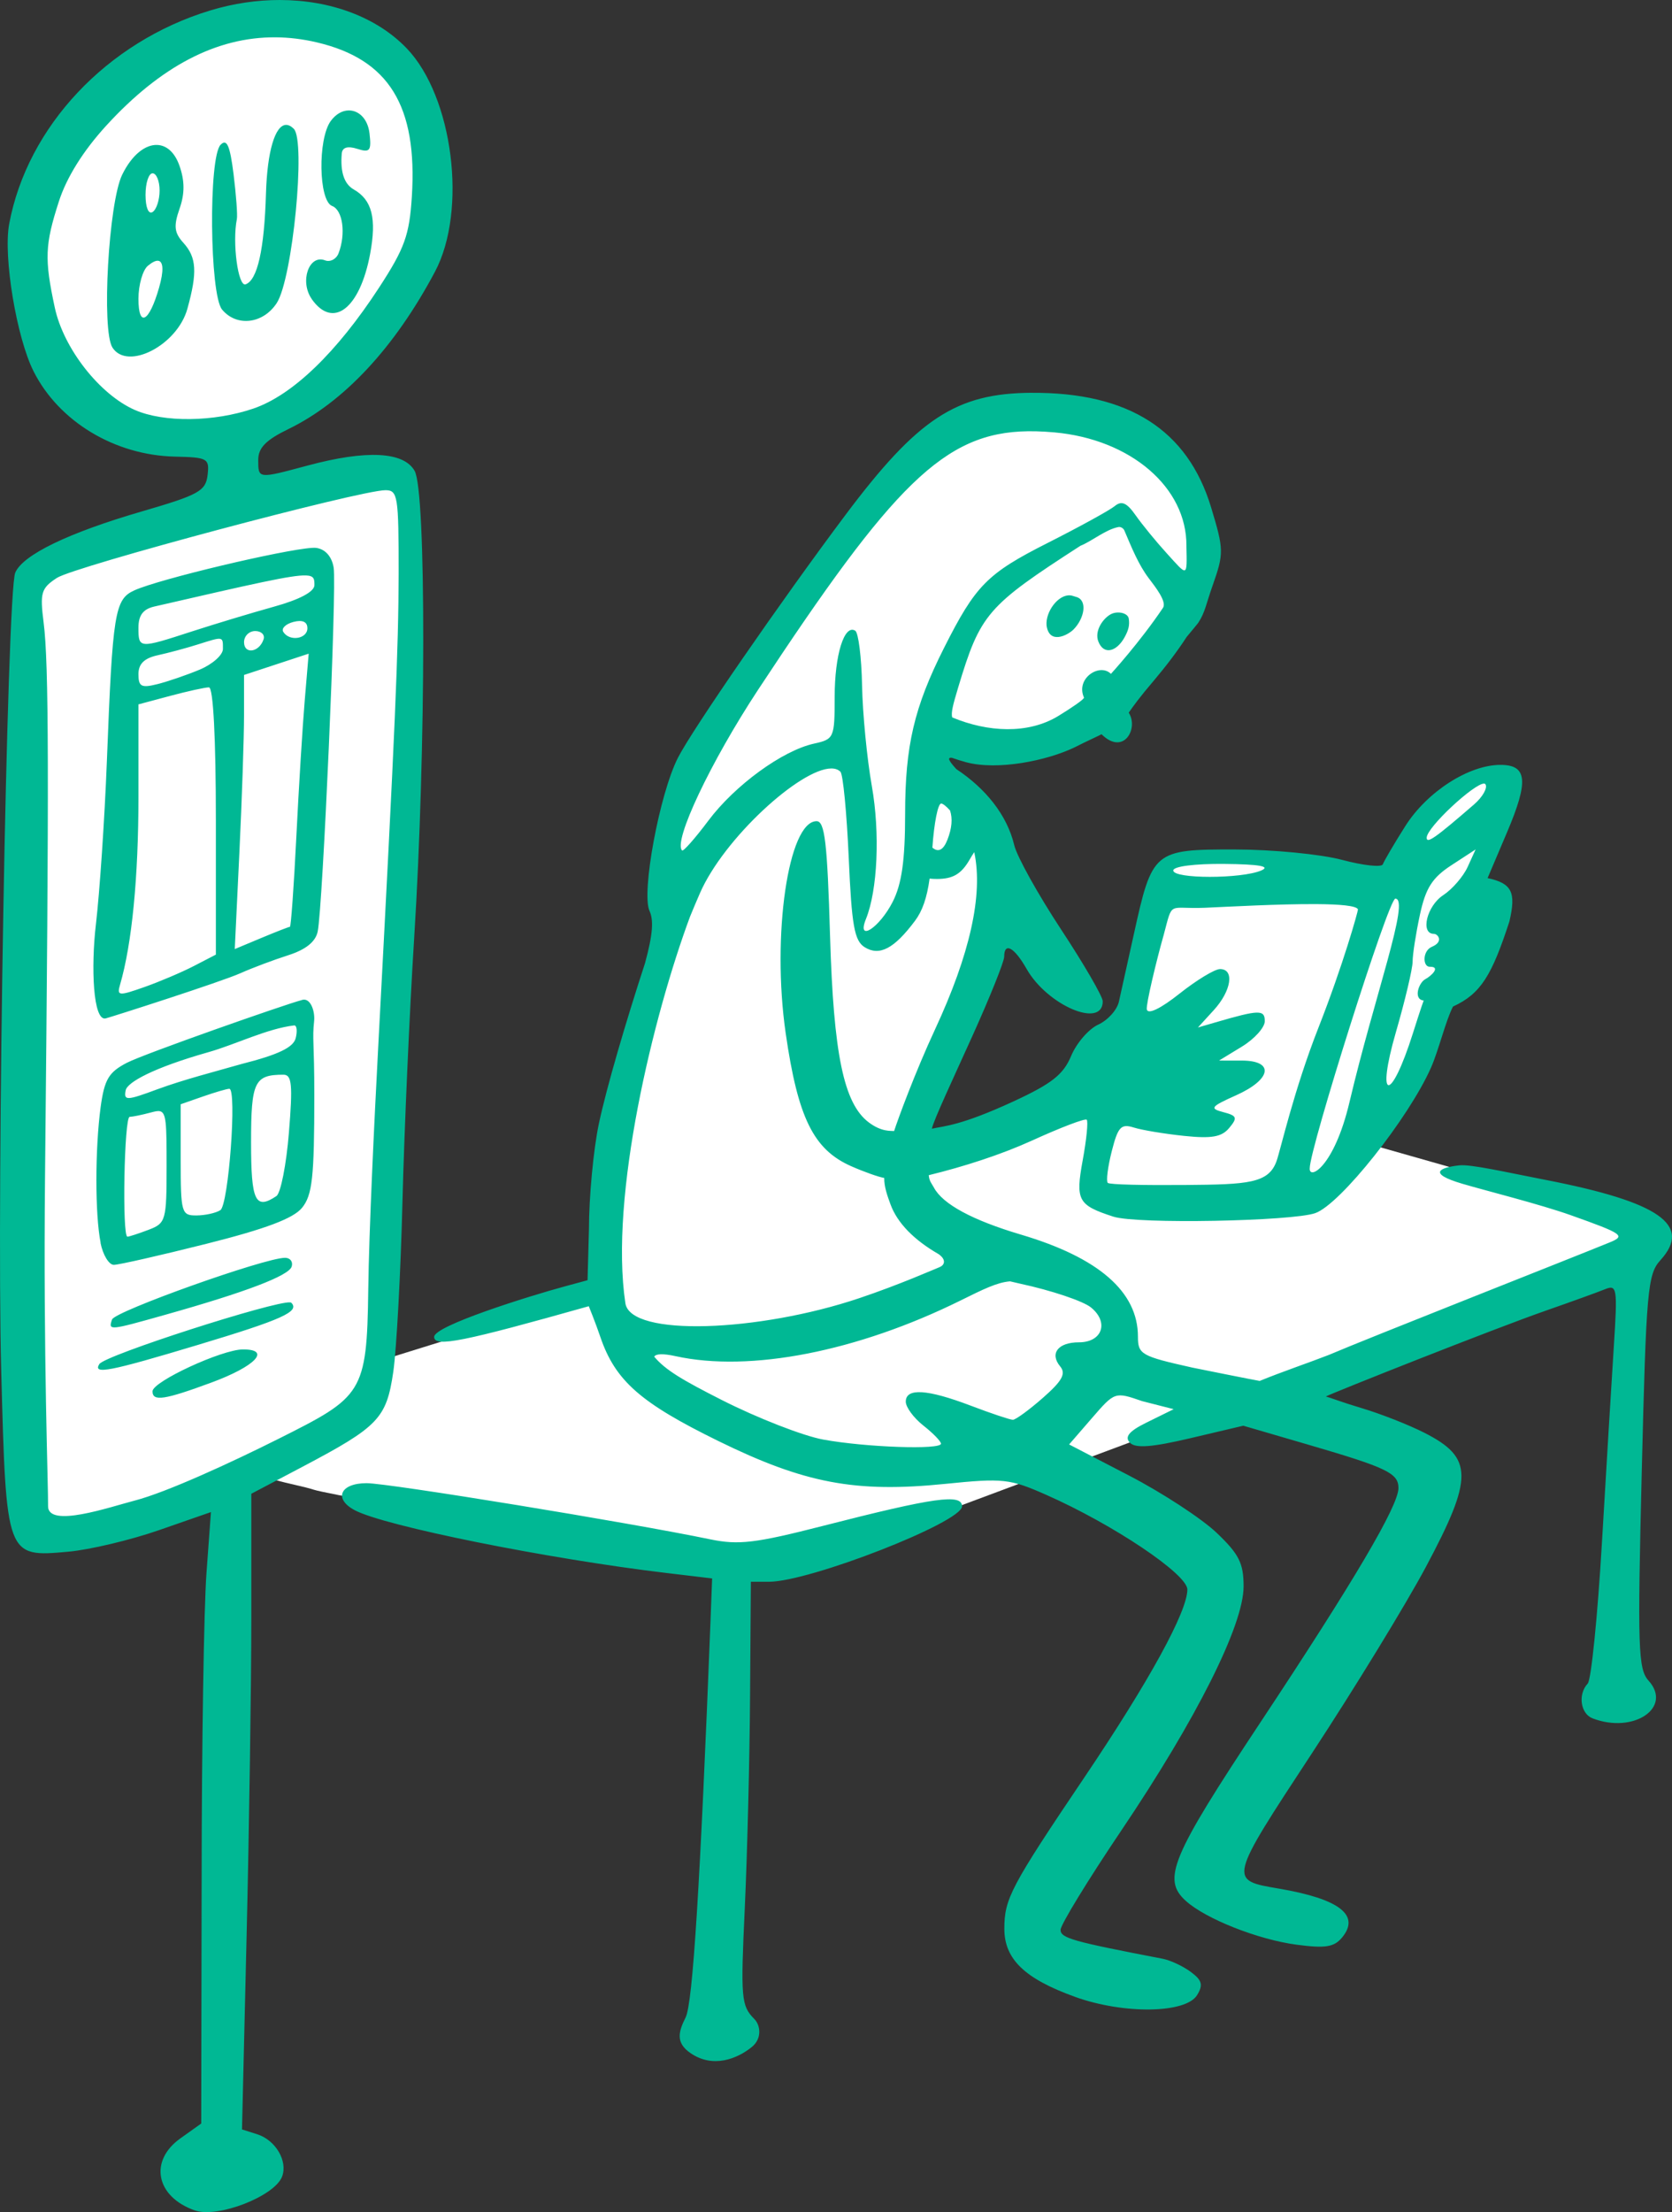 <?xml version="1.0" ?><svg height="318.884mm" viewBox="0 0 241.131 318.884" width="241.131mm" xmlns="http://www.w3.org/2000/svg">
    <rect x="0" y="0" width="241.131" height="318.884" fill="#333333" stroke="none"/>
    <path d="m 11096.916,49.822 c -3.417,-0.002 -7.171,0.525 -11.204,1.646 -18.439,5.124 -24.206,18.661 -25.95,33.288 2.203,21.933 17.098,26.727 32.397,22.975 15.298,-3.752 27.402,-26.843 25.987,-40.479 -1.105,-10.653 -9.025,-17.422 -21.23,-17.43 z m 107.429,55.354 c -7.232,0.039 -12.572,3.29 -16.434,7.574 l -0.177,-1.792 c 0,0 -29.772,39.508 -31.402,42.425 -1.63,2.917 -5.471,16.154 -4.422,19.611 l 2.442,-0.332 c -7.443,13.859 -11.195,47.749 -12.124,55.942 -0.13,1.148 -0.05,2.322 0.192,3.503 l -31.519,9.797 c 0,0 -0.275,1.285 -0.783,2.88 0.632,-10.184 4.408,-71.435 4.175,-78.941 -0.249,-8.162 0.04,-51.378 0.04,-51.379 l -53.838,12.975 -1.269,40.909 0.542,99.604 c 0,0 15.285,-2.341 20.56,-4.065 4.535,-1.481 22.247,-11.256 27.378,-14.107 -2.344,2.508 -11.535,6.197 -13.932,7.636 -2.494,1.496 4.372,2.341 7.154,3.252 2.782,0.911 62.944,11.511 62.944,11.511 l 22.945,-6.503 c 0,0 100.052,-37.267 104.171,-39.12 4.12,-1.854 0.868,-4.552 -3.758,-5.951 -4.625,-1.398 -34.109,-9.756 -34.109,-9.756 l -7.48,7.642 -0.404,0.009 15.219,-17.374 c 0,0 14.381,-40.323 12.863,-42.697 -1.518,-2.374 -5.998,-0.976 -8.057,0.618 -2.06,1.593 -9.034,14.016 -9.034,14.016 0,0 -19.331,-3.674 -21.029,-3.902 -1.699,-0.228 -10.912,1.236 -10.912,1.236 l -0.543,3.154 -9.714,42.605 0.97,-11.582 -2.132,0.716 -25.789,9.641 c -0.05,-4.04 1.375,-9.45 2.484,-12.536 1.59,-4.423 10.839,-27.186 9.936,-31.706 -0.635,-3.177 -5.606,-9.139 -10.487,-12.995 l 1.263,-6.277 c 4.779,1.868 10.487,1.823 16.378,1.029 9.178,-1.236 19.332,-16.942 20.705,-19.999 1.373,-3.057 9.864,-16.194 -10.371,-24.519 -4.742,-1.951 -8.939,-2.772 -12.642,-2.752 z m 9.581,112.223 c 0.395,0.282 1.675,1.126 3.534,1.753 l -3.688,0.087 z m 2.437,18.067 c 0.193,0.261 0.363,0.522 0.48,0.78 2.638,5.821 -13.695,18.828 -17.163,20.129 -3.469,1.301 -11.996,0.747 -21.825,0.52 -5.405,-0.125 -11.046,-2.307 -15.982,-4.666 8.736,2.825 24.103,4.912 31.375,3.821 8.889,-1.333 16.802,-6.699 21.427,-13.82 1.848,-2.846 2.188,-5.021 1.688,-6.763 z" fill="#FFFFFF" paint-order="markers stroke fill" transform="translate(99.171,-21.778) translate(-11154.785,-24.124)"/>
    <path d="m 11096.002,45.902 c -3.295,-0.006 -6.712,0.488 -10.085,1.513 -14.881,4.52 -26.371,16.725 -28.981,30.785 -0.873,4.698 1.061,16.355 3.522,21.236 3.649,7.238 11.701,12.093 20.38,12.29 4.741,0.108 4.998,0.255 4.711,2.674 -0.274,2.288 -1.273,2.841 -9.442,5.216 -10.617,3.087 -17.192,6.262 -18.294,8.838 -1.195,2.783 -2.717,89.202 -2.026,114.981 0.723,27.023 0.699,26.961 9.678,26.153 3.079,-0.277 8.967,-1.676 13.085,-3.108 l 7.485,-2.603 -0.647,8.83 c -0.358,4.857 -0.694,24.689 -0.694,44.072 l -0.06,35.241 -3.002,2.137 c -4.566,3.252 -3.534,8.42 2.076,10.39 h 0.02 c 3.275,1.149 11.474,-2.032 12.565,-4.874 0.854,-2.228 -0.927,-5.262 -3.586,-6.106 l -2.193,-0.696 0.668,-28.052 c 0.365,-15.429 0.676,-36.047 0.676,-45.818 v -17.766 l 7.35,-3.875 c 11.01,-5.805 12.136,-6.979 13.122,-13.69 0.466,-3.182 1.067,-14.237 1.327,-24.566 0.262,-10.33 1.024,-27.461 1.692,-38.07 1.712,-27.151 1.743,-64.31 0.06,-67.257 -1.589,-2.781 -6.941,-3.044 -15.445,-0.761 -7.168,1.927 -7.108,1.935 -7.108,-0.813 0,-1.745 1.099,-2.87 4.348,-4.448 8.009,-3.891 15.33,-11.746 21.139,-22.681 4.692,-8.828 2.611,-25.247 -4.079,-32.208 -4.343,-4.517 -11.01,-6.949 -18.26,-6.963 z m -0.648,5.38 c 1.96,0.014 3.942,0.255 5.945,0.726 10.406,2.442 14.541,9.152 13.71,22.243 -0.354,5.551 -1.039,7.449 -4.72,13.101 -6.116,9.382 -12.504,15.528 -18.142,17.45 -5.691,1.939 -12.9,2.026 -17.07,0.206 -5.088,-2.221 -10.302,-8.878 -11.562,-14.766 -1.508,-7.021 -1.428,-9.052 0.595,-15.314 1.117,-3.462 3.502,-7.277 6.812,-10.898 7.835,-8.573 15.938,-12.806 24.432,-12.747 z m 10.487,10.54 c -0.876,0.032 -1.792,0.519 -2.534,1.532 -1.881,2.597 -1.747,11.491 0.202,12.239 1.545,0.593 2.011,4.006 0.932,6.819 -0.325,0.848 -1.206,1.307 -1.954,1.02 -2.321,-0.891 -3.68,3.052 -1.916,5.57 h -0.01 c 3.079,4.395 6.955,1.408 8.431,-6.497 0.959,-5.124 0.279,-7.787 -2.362,-9.292 -1.387,-0.79 -1.958,-2.53 -1.727,-5.188 0.08,-0.879 0.843,-1.108 2.227,-0.669 1.836,0.583 2.063,0.299 1.776,-2.207 -0.248,-2.164 -1.599,-3.379 -3.061,-3.326 z m -8.993,2.084 c -1.554,0.061 -2.689,3.769 -2.876,9.863 -0.236,8.104 -1.237,12.551 -2.949,13.123 -1.077,0.36 -1.932,-6.038 -1.249,-9.409 0.112,-0.558 -0.104,-3.466 -0.475,-6.461 -0.519,-4.141 -0.964,-5.162 -1.862,-4.264 -1.77,1.761 -1.594,21.602 0.201,23.766 2.098,2.529 5.911,2.08 7.882,-0.927 2.287,-3.479 4.23,-23.39 2.46,-25.132 -0.395,-0.39 -0.775,-0.57 -1.132,-0.559 z m -18.549,2.891 c -1.707,-0.072 -3.648,1.396 -5.061,4.286 -1.966,4.021 -3.004,22.457 -1.404,24.928 2.175,3.364 9.344,-0.342 10.8,-5.585 1.462,-5.268 1.335,-7.412 -0.57,-9.517 -1.321,-1.46 -1.43,-2.409 -0.561,-4.902 0.766,-2.183 0.763,-4.004 0,-6.193 -0.687,-1.973 -1.874,-2.96 -3.201,-3.016 z m -0.684,4.087 c 0.559,0 1.015,1.115 1.015,2.478 0,1.363 -0.456,2.761 -1.015,3.106 -0.59,0.366 -1.013,-0.667 -1.013,-2.478 0,-1.708 0.455,-3.105 1.013,-3.105 z m 0.794,12.609 c 0.769,0.071 0.848,1.433 0.141,3.896 -1.426,4.978 -2.969,5.803 -2.969,1.588 0,-1.998 0.613,-4.141 1.361,-4.763 0.626,-0.519 1.118,-0.754 1.467,-0.721 z m 125.984,19.031 c -10.884,0.066 -16.414,3.695 -26.857,17.621 -9.289,12.393 -22.101,30.951 -24.158,35.002 -2.654,5.219 -5.293,19.434 -4.095,22.062 0.604,1.328 0.505,3.334 -0.651,7.553 -2.749,8.41 -5.539,17.892 -6.651,23.127 -0.774,3.654 -1.431,10.527 -1.431,15.273 l -0.201,7.291 -3.251,0.881 c -5.221,1.414 -18.834,5.671 -18.872,7.276 -0.04,1.596 4.386,0.64 22.3,-4.409 0,0 0.985,2.412 1.652,4.386 2.17,6.416 5.901,9.582 17.006,15.033 12.46,6.117 19.79,7.505 32.72,6.194 8.377,-0.849 9.338,-0.745 14.598,1.579 9.672,4.276 20.349,11.435 20.349,13.647 0,3.183 -5.503,13.217 -14.861,27.098 -10.622,15.753 -11.533,17.48 -11.533,21.81 0,4.375 2.946,7.208 10.212,9.817 h -0.01 c 7.038,2.527 15.98,2.396 17.597,-0.258 0.901,-1.472 0.719,-2.135 -0.91,-3.343 -1.115,-0.829 -2.943,-1.683 -4.06,-1.897 -13.012,-2.496 -14.719,-2.979 -14.719,-4.169 0,-0.728 3.942,-7.175 8.765,-14.328 10.876,-16.139 17.629,-29.609 17.629,-35.168 0,-3.364 -0.653,-4.659 -3.907,-7.757 -2.154,-2.045 -7.814,-5.743 -12.582,-8.218 l -8.673,-4.499 3.297,-3.805 c 3.29,-3.797 3.304,-3.802 7.243,-2.438 l 4.54,1.158 -4.001,1.972 c -2.515,1.24 -3.106,2.067 -2.291,2.881 0.814,0.814 3.188,0.629 8.726,-0.676 l 7.605,-1.793 9.413,2.747 c 11.304,3.299 12.964,4.098 12.964,6.238 0,2.553 -6.353,13.331 -19.986,33.898 -12.806,19.322 -14.129,22.495 -10.687,25.61 2.878,2.602 10.426,5.586 15.997,6.323 4.127,0.546 5.395,0.346 6.541,-1.034 2.67,-3.217 -0.362,-5.563 -9.123,-7.056 -7.263,-1.238 -7.292,-1.12 4.79,-19.522 6.169,-9.401 13.553,-21.471 16.411,-26.822 6.892,-12.92 6.869,-15.758 -0.173,-19.35 -2.253,-1.149 -6.351,-2.76 -9.111,-3.579 -2.759,-0.819 -4.414,-1.474 -5.131,-1.668 1.033,-0.543 24.115,-9.717 31.784,-12.395 3.632,-1.267 7.44,-2.644 8.464,-3.06 1.75,-0.71 1.827,-0.204 1.281,8.269 -0.32,4.964 -1.091,17.705 -1.715,28.314 -0.625,10.609 -1.546,19.723 -2.044,20.254 -1.445,1.535 -1.053,4.346 0.697,5.018 5.922,2.273 11.586,-1.556 8.063,-5.45 -1.493,-1.648 -1.592,-4.736 -0.97,-30.118 0.642,-26.146 0.843,-28.447 2.688,-30.475 4.619,-5.078 -0.135,-8.394 -16.616,-11.592 -5.778,-1.121 -10.72,-2.265 -12.394,-2.082 -2.639,0.289 -4.812,1.101 0.463,2.657 3.35,0.988 11.171,2.944 15.638,4.532 7.511,2.67 7.931,2.964 5.582,3.924 -5.868,2.4 -34.879,13.813 -40.49,16.212 -2.606,1.024 -6.942,2.497 -9.969,3.75 -0.264,-0.021 -9.419,-1.856 -9.69,-1.916 -7.42,-1.656 -7.871,-1.911 -7.871,-4.478 0,-6.457 -5.652,-11.374 -16.87,-14.699 -6.983,-2.07 -11.271,-4.384 -12.546,-6.767 -0.353,-0.659 -0.666,-0.886 -0.753,-1.798 5.113,-1.249 10.4,-2.958 14.851,-4.973 4.138,-1.889 7.703,-3.25 7.934,-3.024 0.227,0.226 -0.03,2.857 -0.582,5.846 -1.056,5.791 -0.691,6.464 4.417,8.125 3.408,1.108 25.775,0.662 29.116,-0.503 3.62,-1.263 13.486,-13.715 16.698,-20.972 1.108,-2.509 2.119,-6.78 3.175,-8.812 4.055,-1.853 5.616,-4.568 8.129,-12.252 0.99,-4.221 0.381,-5.506 -3.143,-6.262 l 2.818,-6.632 c 3.136,-7.379 2.906,-9.691 -0.967,-9.691 -4.556,0 -10.573,3.867 -13.711,8.814 -1.625,2.562 -3.073,5.044 -3.245,5.514 -0.161,0.47 -2.806,0.185 -5.877,-0.634 -3.07,-0.819 -10.029,-1.494 -15.458,-1.5 -11.699,-0.014 -11.923,0.173 -14.57,12.193 -0.918,4.175 -1.902,8.565 -2.162,9.756 -0.267,1.191 -1.611,2.676 -2.981,3.302 -1.373,0.625 -3.131,2.655 -3.905,4.51 -1.128,2.699 -2.806,4.016 -8.403,6.596 -7.508,3.461 -9.875,3.501 -11.679,3.897 0.192,-1.125 3.345,-7.83 5.854,-13.396 2.513,-5.566 4.57,-10.69 4.57,-11.388 0,-2.172 1.453,-1.388 3.243,1.762 2.996,5.265 10.973,8.647 10.973,4.653 0,-0.68 -2.714,-5.356 -6.032,-10.392 -3.315,-5.036 -6.345,-10.484 -6.731,-12.107 -1.044,-4.402 -4.189,-8.217 -8.352,-10.97 -1.148,-1.259 -1.316,-1.689 -0.657,-1.638 0.686,0.242 1.383,0.466 2.101,0.656 4.517,1.195 11.596,-0.214 15.64,-2.167 1.501,-0.777 3.709,-1.762 3.853,-1.882 3.189,3.164 5.393,-0.847 3.925,-3.105 0.564,-0.821 1.574,-2.234 3.675,-4.688 1.691,-1.998 3.281,-4.084 4.68,-6.228 0.802,-0.982 1.565,-1.872 1.696,-2.074 0.984,-1.516 1.113,-2.709 2.06,-5.371 1.623,-4.612 1.611,-5.143 -0.23,-11.232 -3.384,-11.172 -11.891,-16.6 -25.884,-16.516 z m -0.544,5.545 c 0.389,-0.005 0.783,-0.003 1.183,0.007 0.853,0.021 1.73,0.074 2.637,0.156 11.016,0.989 19.107,7.936 19.047,16.352 0.103,4.653 0.177,4.392 -2.829,1.089 -1.543,-1.691 -3.563,-4.162 -4.496,-5.491 -1.266,-1.808 -2.023,-2.142 -3.007,-1.328 -0.722,0.598 -5.077,2.99 -9.675,5.315 -8.733,4.415 -10.397,6.101 -14.952,15.139 -4.299,8.532 -5.609,14.07 -5.609,23.958 0,6.67 -0.492,10.08 -1.787,12.63 -1.919,3.777 -5.255,5.921 -3.862,2.483 1.683,-4.158 2.046,-12.394 0.846,-19.174 -0.693,-3.908 -1.327,-10.427 -1.407,-14.486 -0.08,-4.059 -0.524,-7.612 -0.984,-7.896 -1.581,-0.978 -2.967,3.479 -2.967,9.545 0,5.891 -0.09,6.098 -2.967,6.729 -4.562,1.002 -11.425,6.003 -15.255,11.115 -1.902,2.538 -3.609,4.469 -3.782,4.291 -1.311,-1.311 4.121,-12.785 10.988,-23.209 19.428,-29.49 26.811,-37.059 38.877,-37.224 z m -92.639,8.498 v 0 c 1.78,0 1.895,0.886 1.895,11.929 -0.03,11.301 -0.488,21.964 -2.943,68.272 -0.578,10.888 -1.333,26.647 -1.439,35.024 -0.19,15.028 -0.863,15.466 -12.964,21.534 -6.915,3.468 -16.157,7.709 -20.697,8.887 -3.661,0.951 -12.558,4.025 -12.515,0.796 0.04,-2.712 -0.7,-21.404 -0.44,-47.461 0.592,-58.14 0.555,-73.967 -0.202,-79.904 -0.546,-4.305 -0.356,-4.944 1.911,-6.431 2.512,-1.646 43.733,-12.647 47.391,-12.647 z m 105.708,5.31 c 0.344,-0.066 0.727,0.212 0.84,0.477 1.061,2.494 2.048,4.949 3.516,6.889 0.957,1.264 2.655,3.4 2.057,4.288 -3.361,4.999 -7.502,9.513 -7.502,9.513 -1.604,-1.616 -5.123,0.629 -3.889,3.41 0.1,0.219 -1.887,1.555 -3.696,2.658 -4.372,2.666 -10.185,2.347 -15.307,0.208 -0.19,-0.701 0.129,-1.864 0.846,-4.261 3.215,-10.682 4.15,-11.766 17.646,-20.478 1.745,-0.71 3.643,-2.353 5.489,-2.704 z m -116.301,3.003 v 5.2e-4 c -4.075,0.247 -22.021,4.483 -25.637,6.131 -2.82,1.285 -3.125,3.189 -3.954,24.641 -0.325,8.375 -1.045,18.948 -1.58,23.497 -0.724,6.154 -0.422,14.025 1.42,13.558 0.903,-0.229 16.648,-5.269 19.441,-6.519 1.675,-0.749 4.761,-1.909 6.856,-2.577 2.546,-0.813 3.959,-1.942 4.267,-3.419 0.739,-3.545 2.765,-49.671 2.305,-52.458 -0.264,-1.598 -1.191,-2.653 -2.498,-2.848 -0.14,-0.021 -0.349,-0.023 -0.62,-0.006 z m -0.884,3.974 c 1.222,0.043 1.226,0.561 1.226,1.39 0,0.955 -2.109,2.08 -5.836,3.116 -3.212,0.892 -8.553,2.504 -11.873,3.582 -7.609,2.473 -7.669,2.468 -7.669,-0.559 0,-1.78 0.67,-2.673 2.285,-3.044 14.414,-3.313 19.832,-4.557 21.867,-4.484 z m 110.228,2.874 c -1.716,-0.152 -3.58,2.333 -3.416,4.33 0.377,2.78 2.984,1.461 3.869,0.609 1.612,-1.624 2.053,-4.21 0.466,-4.696 l -0.579,-0.177 c -0.112,-0.035 -0.226,-0.056 -0.34,-0.066 z m 7.103,2.476 c -0.399,-0.031 -0.821,0.032 -1.17,0.201 -1.166,0.565 -2.476,2.421 -1.886,3.958 0.782,2.04 2.658,1.472 3.794,-0.603 0.595,-1.086 0.734,-1.762 0.599,-2.683 -0.08,-0.51 -0.672,-0.821 -1.337,-0.873 z m -118.27,1.22 c 0.753,-0.012 1.152,0.34 1.152,1.034 0,1.569 -2.596,1.962 -3.482,0.528 -0.307,-0.495 0.351,-1.137 1.462,-1.428 0.327,-0.086 0.618,-0.13 0.868,-0.134 z m -6.379,1.446 c 0.884,0 1.436,0.543 1.206,1.206 -0.628,1.882 -2.812,2.194 -2.812,0.402 0,-0.884 0.723,-1.607 1.606,-1.607 z m -5.067,1.127 c 0.443,0.078 0.414,0.536 0.414,1.462 0,0.866 -1.511,2.206 -3.355,2.977 -1.845,0.771 -4.587,1.711 -6.093,2.088 -2.316,0.582 -2.733,0.362 -2.733,-1.435 0,-1.489 0.831,-2.303 2.791,-2.732 1.537,-0.336 4.115,-1.03 5.735,-1.542 1.885,-0.595 2.799,-0.898 3.241,-0.82 z m 12.783,2.136 -0.57,6.744 c -0.314,3.709 -0.858,12.568 -1.212,19.687 -0.351,7.119 -0.777,12.944 -0.921,12.944 -0.155,0 -2.008,0.721 -4.118,1.604 l -3.838,1.604 0.667,-13.947 c 0.368,-7.671 0.67,-16.561 0.67,-19.757 v -5.81 l 4.66,-1.534 z m -14.384,4.858 c 0.622,0 0.999,7.285 0.999,19.263 v 19.262 l -3.159,1.635 c -1.739,0.899 -4.965,2.271 -7.169,3.048 -3.695,1.302 -3.965,1.276 -3.493,-0.34 1.715,-5.872 2.656,-15.476 2.656,-27.109 v -13.308 l 4.581,-1.226 c 2.52,-0.674 5.033,-1.226 5.585,-1.226 z m 89.746,11.69 c 0.549,-0.002 0.998,0.147 1.323,0.47 0.383,0.379 0.913,5.973 1.201,12.431 0.423,9.727 0.814,11.933 2.285,12.858 2.134,1.342 4.264,0.228 7.277,-3.806 1.054,-1.411 1.709,-3.267 2.101,-6.077 0.32,0.037 0.669,0.053 1.064,0.053 2.303,0 3.51,-0.716 4.709,-2.792 0.264,-0.457 0.482,-0.817 0.663,-1.069 0,0.027 0.01,0.054 0.02,0.082 1.265,6.081 -0.633,14.623 -5.681,25.481 -2.875,6.188 -5.371,13.001 -5.894,14.635 -0.444,-0.05 -1.807,0.161 -3.683,-1.267 -3.574,-2.722 -5.054,-9.777 -5.558,-26.902 -0.394,-13.422 -0.757,-16.497 -1.939,-16.497 -4.089,0 -6.493,16.494 -4.456,30.575 1.765,12.202 4.009,16.756 9.44,19.158 1.863,0.824 3.995,1.574 4.768,1.695 -0.01,1.325 0.474,2.614 0.896,3.78 0.978,2.705 3.404,5.165 6.948,7.202 1.201,0.85 0.809,1.615 0.134,1.878 -0.648,0.252 -5.724,2.508 -11.622,4.488 -14.439,4.846 -32.948,5.606 -33.684,0.714 -2.322,-15.432 4.027,-41.491 9.327,-55.74 0.462,-1.128 0.938,-2.257 1.432,-3.387 3.452,-7.896 14.462,-17.943 18.927,-17.962 z m 94.153,2.182 c 0.09,0.004 0.16,0.037 0.2,0.101 0.329,0.528 -0.419,1.837 -1.657,2.91 -5.568,4.822 -6.823,5.703 -6.823,4.799 0,-1.509 6.895,-7.871 8.28,-7.81 z m -78.3,2.877 c 0.255,0 0.727,0.384 1.279,0.996 0.392,1.181 0.267,2.564 -0.37,4.206 -0.587,1.513 -1.334,1.878 -2.176,1.147 0.249,-3.549 0.795,-6.349 1.267,-6.349 z m 77.076,6.614 -1.146,2.517 c -0.63,1.384 -2.218,3.219 -3.527,4.077 -2.366,1.549 -3.336,5.574 -1.344,5.574 0.573,0 1.474,1.12 -0.282,1.863 -1.403,0.594 -1.328,2.901 -0.321,2.881 1.688,-0.033 0.191,1.354 -0.635,1.789 -0.948,0.499 -1.788,2.924 -0.234,3.075 0,0 -0.339,0.878 -1.55,4.711 -3.218,10.173 -5.35,9.854 -2.461,-0.13 1.328,-4.581 2.415,-9.168 2.415,-10.194 0,-1.026 0.473,-4.058 1.05,-6.738 0.832,-3.86 1.776,-5.346 4.544,-7.149 z m -36.241,2.088 c 5.041,0.049 6.721,0.345 5.329,0.944 -2.855,1.226 -12.691,1.226 -12.691,0 0,-0.59 3.082,-0.986 7.362,-0.944 z m 24.664,5.005 c 2.175,0 -2.993,14 -6.611,29.329 -2.238,9.48 -5.884,11.276 -5.733,9.522 0,-2.815 11.354,-38.852 12.344,-38.852 z m -11.31,0.788 c 3.24,0.025 5.689,0.221 5.923,0.754 0,0.321 -2.138,7.987 -5.692,17.034 -3.557,9.046 -5.459,17.561 -6.039,19.222 -1.144,3.271 -4.162,3.404 -13.138,3.48 -5.911,0.051 -10.955,-0.046 -11.215,-0.303 -0.256,-0.257 0,-2.308 0.573,-4.559 0.895,-3.524 1.335,-3.999 3.18,-3.419 1.177,0.37 4.44,0.912 7.255,1.204 3.982,0.413 5.424,0.159 6.512,-1.151 1.22,-1.471 1.114,-1.757 -0.863,-2.273 -2.018,-0.528 -1.819,-0.789 1.865,-2.437 5.096,-2.282 5.542,-4.989 0.822,-4.995 l -3.3,-0.003 3.3,-2.012 c 1.813,-1.106 3.299,-2.757 3.299,-3.667 0,-1.682 -0.815,-1.662 -7.106,0.172 l -2.538,0.74 2.285,-2.5 c 2.544,-2.784 3.021,-5.922 0.904,-5.922 -0.76,0 -3.387,1.592 -5.839,3.539 -2.703,2.146 -4.547,3.045 -4.719,2.284 -0.145,-0.69 1.402,-7.121 2.436,-10.751 1.347,-5.043 0.583,-3.682 5.9,-3.908 3.197,-0.136 10.794,-0.569 16.195,-0.528 z m -146.02,13.771 c -0.142,-0.009 -0.293,0.017 -0.453,0.083 -2.371,0.618 -22.632,7.719 -25.145,9.018 -2.627,1.359 -3.243,2.398 -3.789,6.382 -0.812,6.051 -0.82,15.476 0,19.577 h -0.02 c 0.348,1.745 1.214,3.172 1.923,3.172 0.708,0 6.702,-1.362 13.323,-3.027 8.55,-2.15 12.55,-3.652 13.813,-5.188 1.488,-1.829 1.776,-4.334 1.776,-16.262 0,-7.755 -0.312,-8.012 -0.03,-10.632 0.141,-1.32 -0.401,-3.061 -1.395,-3.122 z m -1.463,3.715 c 0.375,0 0.461,0.834 0.202,1.854 -0.348,1.33 -2.541,2.375 -7.772,3.7 -4.071,1.169 -8.207,2.204 -12.18,3.656 -4.446,1.649 -4.855,1.661 -4.561,0.143 0.218,-1.136 3.918,-3.227 11.979,-5.509 3.811,-1.079 8.456,-3.398 12.332,-3.844 z m -1.554,7.107 c 1.212,0 1.348,1.442 0.78,8.375 -0.373,4.606 -1.185,8.711 -1.801,9.121 -3.044,2.033 -3.655,0.74 -3.655,-7.744 0,-8.755 0.481,-9.753 4.676,-9.753 z m -7.815,2.03 c 1.128,0 -0.104,16.731 -1.29,17.497 -0.633,0.41 -2.181,0.753 -3.438,0.761 -2.168,0.015 -2.283,-0.36 -2.283,-8.007 v -8.022 l 3.198,-1.114 c 1.758,-0.613 3.473,-1.115 3.813,-1.115 z m -10.031,3.229 c 0.955,0.176 0.989,1.788 0.989,7.845 0,7.938 -0.103,8.304 -2.605,9.255 -1.433,0.545 -2.814,0.99 -3.044,0.99 -0.788,0 -0.466,-17.258 0.319,-17.272 0.418,-0.008 1.79,-0.289 3.046,-0.626 0.556,-0.15 0.977,-0.251 1.295,-0.192 z m 18.071,21.136 c -2.929,0 -24.558,7.711 -24.952,8.896 -0.542,1.616 -0.461,1.609 7.628,-0.669 11.689,-3.29 17.857,-5.638 18.28,-6.958 0.221,-0.698 -0.208,-1.269 -0.956,-1.269 z m 104.566,3.394 c 0.487,0.119 0.977,0.236 1.481,0.344 4.461,0.959 9.039,2.495 10.175,3.413 2.642,2.14 1.644,5.032 -1.737,5.032 -3.005,0 -4.248,1.604 -2.697,3.474 0.866,1.046 0.299,2.077 -2.486,4.524 -1.986,1.743 -3.938,3.17 -4.337,3.169 -0.4,-2.9e-4 -3.128,-0.914 -6.067,-2.031 -6.295,-2.393 -9.378,-2.584 -9.378,-0.58 0,0.797 1.143,2.347 2.539,3.445 1.395,1.098 2.538,2.273 2.538,2.612 0,0.904 -10.85,0.525 -16.973,-0.593 -2.915,-0.532 -9.514,-3.105 -14.662,-5.717 -5.703,-2.893 -8.083,-4.298 -9.722,-6.23 0.223,-0.42 1.221,-0.487 3.074,-0.08 10.73,2.362 26.229,-0.666 41.133,-8.038 3.251,-1.608 5.25,-2.604 7.119,-2.745 z m -103.816,3.032 c -2.259,-0.238 -26.747,7.621 -27.536,8.897 -0.95,1.54 1.437,1.076 14.202,-2.763 12.204,-3.669 14.749,-4.818 13.482,-6.085 -0.02,-0.025 -0.07,-0.041 -0.148,-0.049 z m -6.833,6.782 c -3.039,0.013 -13.031,4.64 -13.031,6.035 0,1.506 1.701,1.251 8.553,-1.283 6.314,-2.334 8.607,-4.769 4.478,-4.752 z m 17.848,19.279 c -3.826,0 -4.807,2.271 -1.693,3.909 4.334,2.281 27.736,6.988 44.921,9.037 l 6.599,0.787 -0.23,6.077 c -1.493,38.126 -2.563,55.154 -3.589,57.2 -1.042,2.078 -1.476,3.658 0.711,5.156 3.266,2.238 6.769,0.786 8.833,-0.888 1.515,-1.229 1.234,-3.151 0.365,-4.03 -1.905,-1.927 -1.988,-2.946 -1.378,-16.051 0.357,-7.695 0.699,-21.414 0.759,-30.487 l 0.115,-16.497 h 2.61 c 5.874,0 27.846,-8.581 27.846,-10.874 0,-1.858 -3.977,-1.299 -20.073,2.822 -9.729,2.492 -12.16,2.781 -16.241,1.934 -11.635,-2.415 -46.404,-8.095 -49.554,-8.095 z" fill="#00B894" transform="translate(99.171,-21.778) translate(-11154.785,-24.124)"/>
</svg>